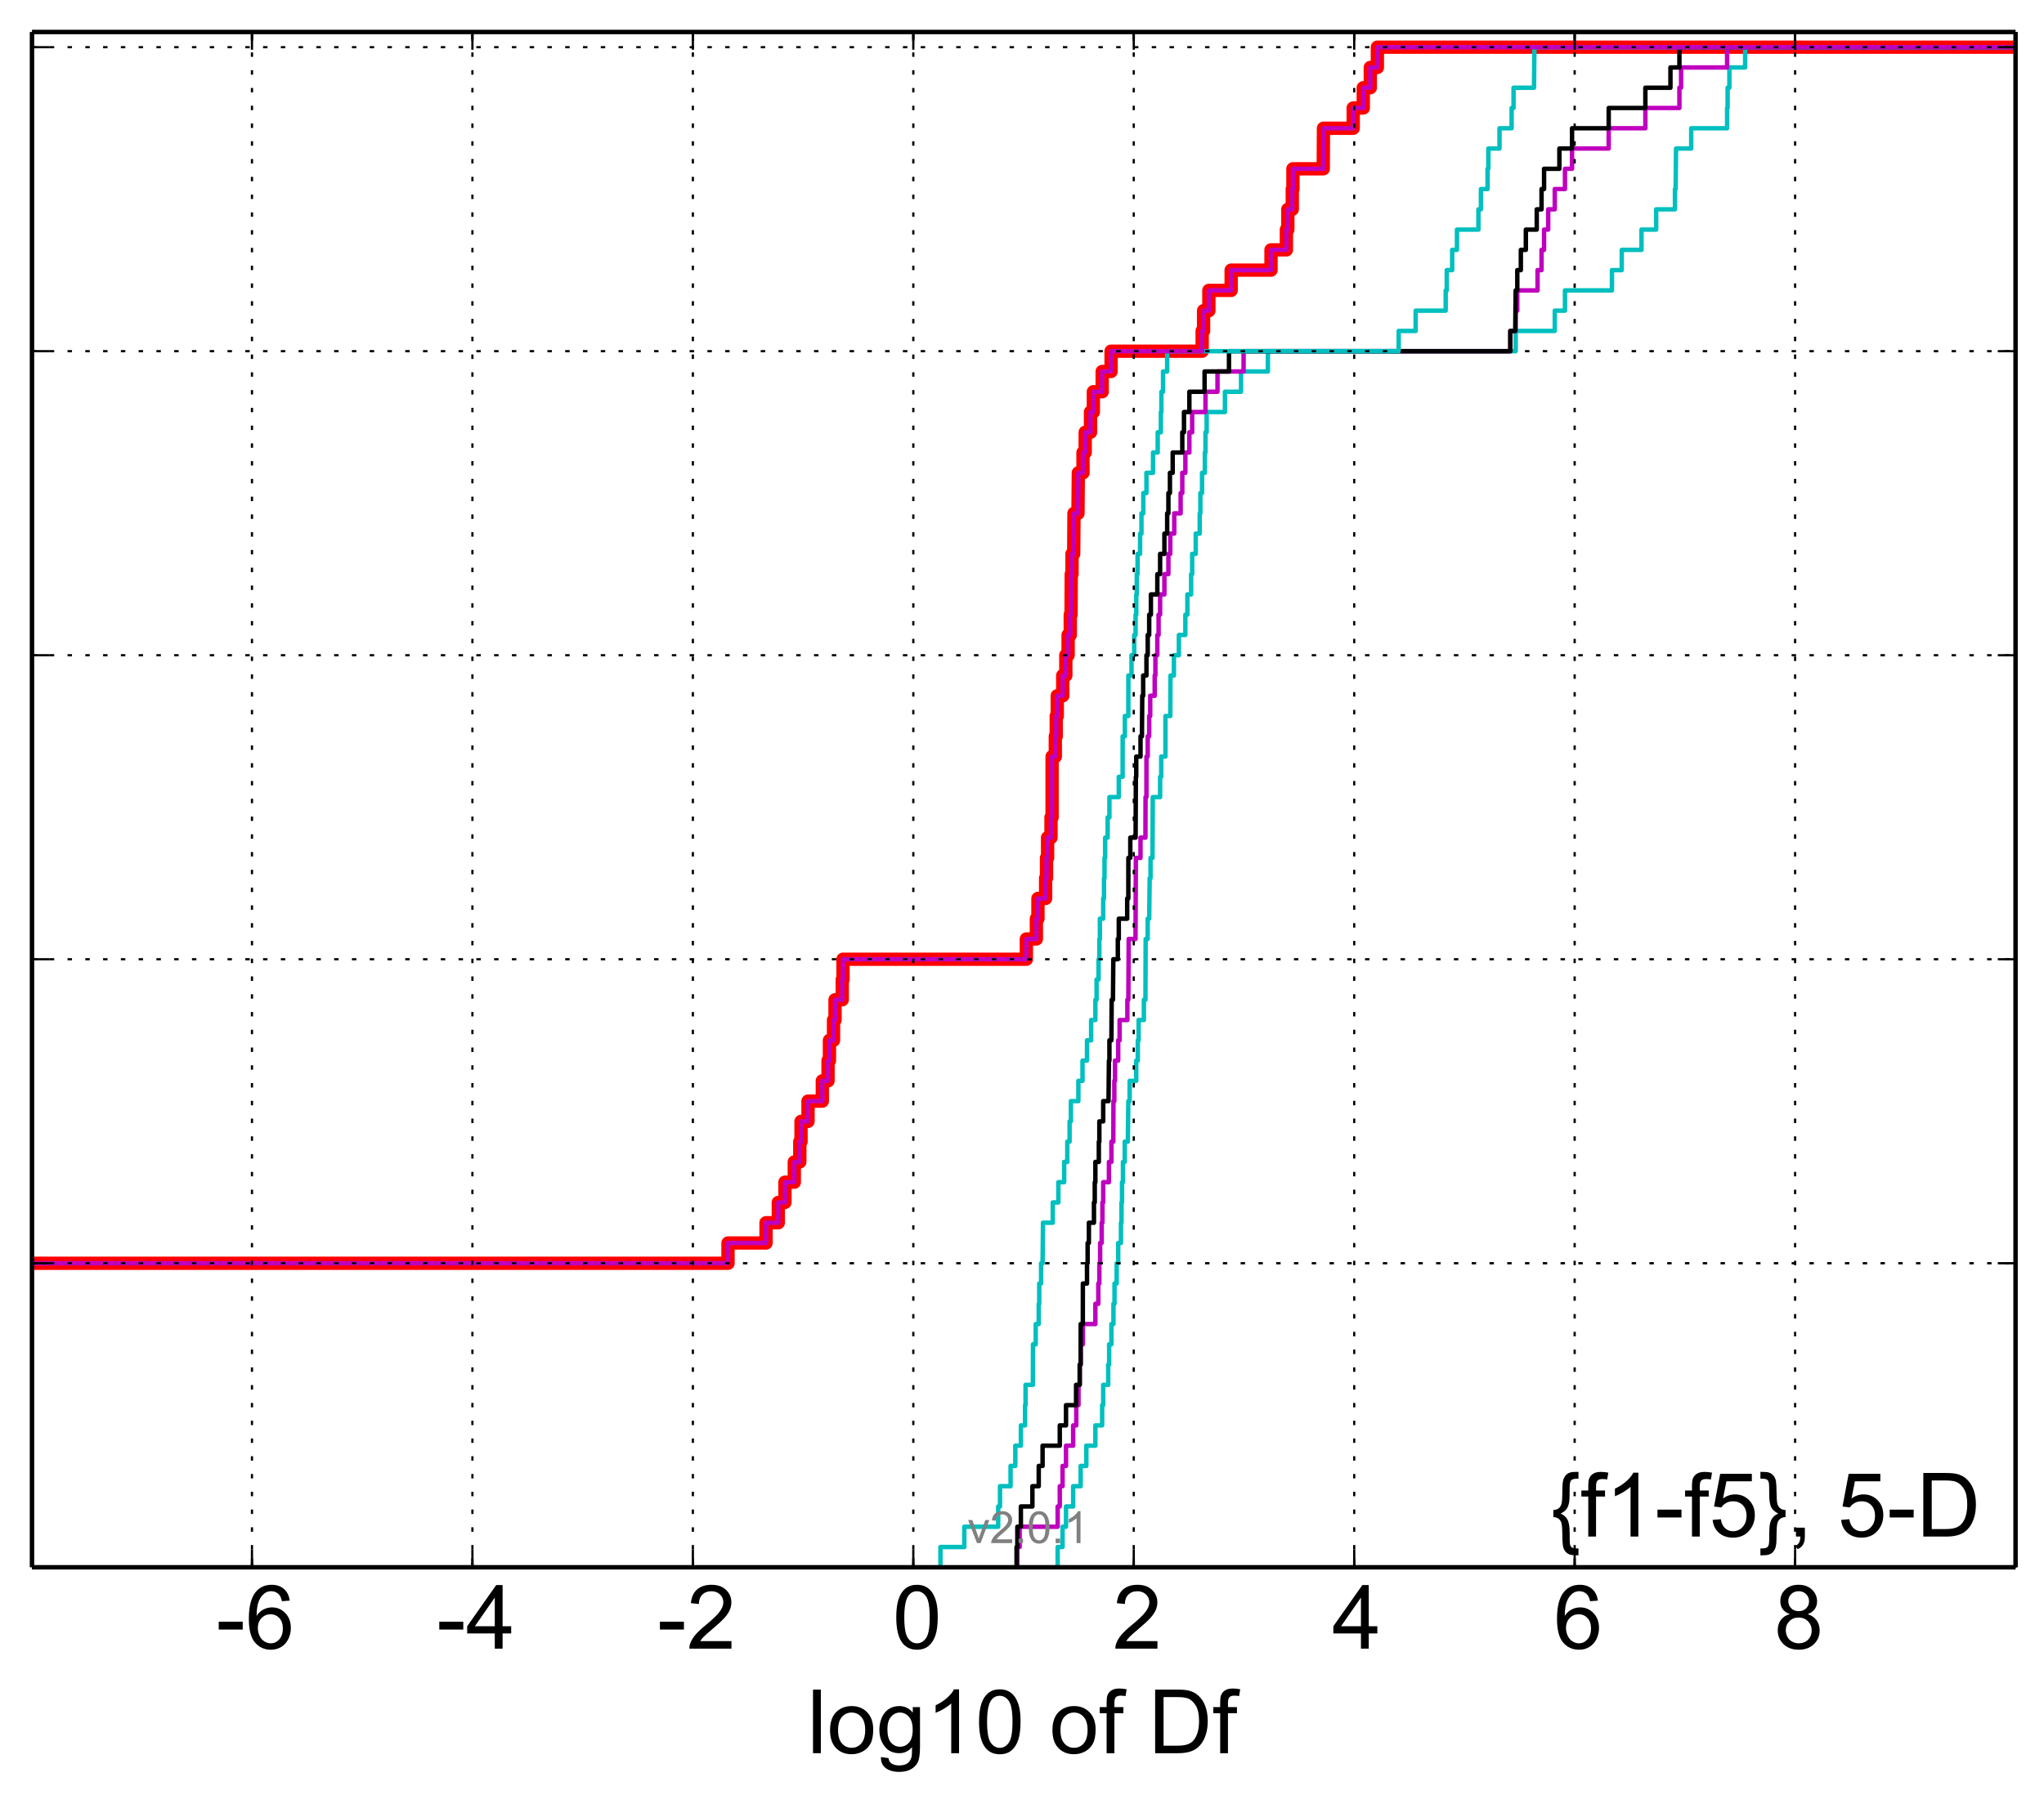 <?xml version="1.0" encoding="utf-8" standalone="no"?>
<!DOCTYPE svg PUBLIC "-//W3C//DTD SVG 1.1//EN"
  "http://www.w3.org/Graphics/SVG/1.1/DTD/svg11.dtd">
<!-- Created with matplotlib (http://matplotlib.org/) -->
<svg height="406pt" version="1.1" viewBox="0 0 460 406" width="460pt" xmlns="http://www.w3.org/2000/svg" xmlns:xlink="http://www.w3.org/1999/xlink">
 <defs>
  <style type="text/css">
*{stroke-linecap:butt;stroke-linejoin:round;}
  </style>
 </defs>
 <g id="figure_1">
  <g id="patch_1">
   <path d="
M0 406.059
L460.8 406.059
L460.8 0
L0 0
z
" style="fill:#ffffff;"/>
  </g>
  <g id="axes_1">
   <g id="patch_2">
    <path d="
M7.2 352.8
L453.6 352.8
L453.6 7.2
L7.2 7.2
z
" style="fill:#ffffff;"/>
   </g>
   <g id="line2d_1">
    <path clip-path="url(#p5bee155178)" d="
M-1 284.364
L163.838 284.364
L163.838 279.802
L172.396 279.802
L172.396 275.24
L175.157 275.24
L175.157 270.677
L176.65 270.677
L176.65 266.115
L178.757 266.115
L178.757 261.552
L179.996 261.552
L179.996 256.99
L180.272 256.99
L180.272 252.428
L181.845 252.428
L181.845 247.865
L185.065 247.865
L185.065 243.303
L186.349 243.303
L186.349 238.741
L186.667 238.741
L186.667 234.178
L187.585 234.178
L187.585 229.616
L187.923 229.616
L187.923 225.053
L189.546 225.053
L189.546 220.491
L189.717 220.491
L189.717 215.929
L230.981 215.929
L230.981 211.366
L233.235 211.366
L233.235 206.804
L233.59 206.804
L233.59 202.242
L235.312 202.242
L235.312 197.679
L235.516 197.679
L235.516 193.117
L235.759 193.117
L235.759 188.554
L236.526 188.554
L236.526 183.992
L236.77 183.992
L236.773 170.305
L237.498 170.305
L237.498 165.743
L237.707 165.743
L237.707 161.18
L237.937 161.18
L237.937 156.618
L239.17 156.618
L239.17 152.055
L239.86 152.055
L239.86 147.493
L240.378 147.493
L240.378 142.931
L240.862 142.931
L240.862 138.368
L241.038 138.368
L241.081 129.244
L241.255 129.244
L241.255 124.681
L241.632 124.681
L241.698 115.556
L242.596 115.556
L242.681 106.432
L243.728 106.432
L243.728 101.869
L244.225 101.869
L244.225 97.307
L245.416 97.307
L245.416 92.745
L246.057 92.745
L246.057 88.182
L248.046 88.182
L248.046 83.62
L250.045 83.62
L250.045 79.057
L270.546 79.057
L270.546 74.495
L270.866 74.495
L270.866 69.933
L272.057 69.933
L272.057 65.37
L277.069 65.37
L277.069 60.808
L286.038 60.808
L286.038 56.245
L289.502 56.245
L289.502 51.683
L289.825 51.683
L289.825 47.121
L290.826 47.121
L290.826 42.558
L290.972 42.558
L290.972 37.996
L297.796 37.996
L297.845 28.871
L304.536 28.871
L304.536 24.309
L306.805 24.309
L306.805 19.747
L308.384 19.747
L308.384 15.184
L309.975 15.184
L309.975 10.622
L309.975 10.622
L453.6 10.622
L453.6 10.622" style="fill:none;stroke:#ff0000;stroke-linecap:square;stroke-width:3.0;"/>
   </g>
   <g id="line2d_2">
    <path clip-path="url(#p5bee155178)" d="
M238.024 352.8
L238.024 348.238
L239.126 348.238
L239.126 343.675
L239.906 343.675
L239.906 339.113
L241.511 339.113
L241.511 334.55
L243.202 334.55
L243.202 329.988
L244.48 329.988
L244.48 325.426
L246.513 325.426
L246.513 320.863
L248.034 320.863
L248.034 316.301
L248.276 316.301
L248.276 311.739
L249.401 311.739
L249.401 307.176
L249.611 307.176
L249.611 302.614
L250.119 302.614
L250.119 298.051
L250.581 298.051
L250.581 293.489
L250.819 293.489
L250.819 288.927
L251.306 288.927
L251.306 284.364
L251.651 284.364
L251.651 279.802
L252.266 279.802
L252.266 275.24
L252.392 275.24
L252.392 270.677
L252.512 270.677
L252.512 266.115
L252.719 266.115
L252.719 261.552
L253.124 261.552
L253.124 256.99
L253.821 256.99
L253.929 247.865
L254.229 247.865
L254.229 243.303
L255.712 243.303
L255.712 238.741
L256.064 238.741
L256.064 234.178
L256.248 234.178
L256.248 229.616
L257.431 229.616
L257.431 225.053
L257.779 225.053
L257.829 211.366
L258.284 211.366
L258.284 206.804
L258.625 206.804
L258.732 197.679
L258.929 197.679
L258.929 193.117
L259.368 193.117
L259.429 179.43
L261.083 179.43
L261.083 174.867
L261.328 174.867
L261.328 170.305
L262.279 170.305
L262.281 161.18
L263.372 161.18
L263.418 152.055
L264.187 152.055
L264.187 147.493
L265.304 147.493
L265.304 142.931
L266.765 142.931
L266.765 138.368
L267.217 138.368
L267.217 133.806
L268.062 133.806
L268.062 129.244
L268.296 129.244
L268.296 124.681
L269.097 124.681
L269.097 120.119
L269.994 120.119
L269.994 115.556
L270.14 115.556
L270.14 110.994
L270.52 110.994
L270.52 106.432
L271.149 106.432
L271.149 101.869
L271.291 101.869
L271.291 97.307
L271.556 97.307
L271.556 92.745
L275.669 92.745
L275.669 88.182
L279.295 88.182
L279.295 83.62
L285.339 83.62
L285.339 79.057
L341.101 79.057
L341.101 74.495
L349.899 74.495
L349.899 69.933
L352.195 69.933
L352.195 65.37
L362.768 65.37
L362.768 60.808
L364.972 60.808
L364.972 56.245
L369.417 56.245
L369.417 51.683
L372.718 51.683
L372.718 47.121
L376.949 47.121
L376.949 42.558
L377.095 42.558
L377.19 33.434
L380.605 33.434
L380.605 28.871
L388.682 28.871
L388.682 24.309
L388.799 24.309
L388.799 19.747
L389.196 19.747
L389.196 15.184
L392.744 15.184
L392.744 10.622
L392.744 10.622
L453.6 10.622
L453.6 10.622" style="fill:none;stroke:#00bfbf;stroke-linecap:square;"/>
   </g>
   <g id="line2d_3">
    <path clip-path="url(#p5bee155178)" d="
M228.955 352.8
L228.955 348.238
L229.471 348.238
L229.471 343.675
L238.024 343.675
L238.024 339.113
L238.503 339.113
L238.503 334.55
L239.126 334.55
L239.126 329.988
L239.906 329.988
L239.906 325.426
L241.511 325.426
L241.511 320.863
L242.214 320.863
L242.214 316.301
L242.718 316.301
L242.718 311.739
L242.991 311.739
L242.991 307.176
L243.202 307.176
L243.202 302.614
L243.699 302.614
L243.699 298.051
L246.513 298.051
L246.513 293.489
L247.173 293.489
L247.173 288.927
L247.409 288.927
L247.409 284.364
L247.583 284.364
L247.583 279.802
L247.933 279.802
L247.933 275.24
L248.1 275.24
L248.1 270.677
L248.276 270.677
L248.276 266.115
L249.564 266.115
L249.564 261.552
L250.119 261.552
L250.119 256.99
L250.551 256.99
L250.581 247.865
L250.778 247.865
L250.778 243.303
L250.938 243.303
L250.938 238.741
L251.651 238.741
L251.651 234.178
L251.969 234.178
L251.969 229.616
L253.714 229.616
L253.714 225.053
L253.929 225.053
L254.012 211.366
L255.543 211.366
L255.627 193.117
L256.672 193.117
L256.672 188.554
L257.779 188.554
L257.802 179.43
L258.003 179.43
L258.006 170.305
L258.292 170.305
L258.292 165.743
L258.625 165.743
L258.625 161.18
L258.856 161.18
L258.856 156.618
L259.865 156.618
L259.865 152.055
L260.02 152.055
L260.02 147.493
L260.456 147.493
L260.456 142.931
L260.742 142.931
L260.742 138.368
L261.083 138.368
L261.083 133.806
L262.047 133.806
L262.047 129.244
L262.948 129.244
L262.948 124.681
L263.372 124.681
L263.372 120.119
L264.265 120.119
L264.265 115.556
L265.7 115.556
L265.7 110.994
L266.074 110.994
L266.074 106.432
L266.765 106.432
L266.765 101.869
L267.667 101.869
L267.667 97.307
L268.296 97.307
L268.296 92.745
L271.291 92.745
L271.291 88.182
L273.997 88.182
L273.997 83.62
L279.866 83.62
L279.866 79.057
L339.898 79.057
L339.898 74.495
L341.101 74.495
L341.101 69.933
L341.465 69.933
L341.465 65.37
L346.024 65.37
L346.024 60.808
L346.923 60.808
L346.923 56.245
L347.492 56.245
L347.492 51.683
L348.423 51.683
L348.423 47.121
L349.899 47.121
L349.899 42.558
L352.195 42.558
L352.195 37.996
L353.787 37.996
L353.787 33.434
L362.035 33.434
L362.035 28.871
L370.288 28.871
L370.288 24.309
L377.951 24.309
L377.951 19.747
L378.322 19.747
L378.322 15.184
L388.682 15.184
L388.682 10.622
L388.682 10.622
L453.6 10.622
L453.6 10.622" style="fill:none;stroke:#bf00bf;stroke-linecap:square;"/>
   </g>
   <g id="line2d_4">
    <path clip-path="url(#p5bee155178)" d="
M228.777 352.8
L228.777 348.238
L228.955 348.238
L228.955 343.675
L229.747 343.675
L229.747 339.113
L232.342 339.113
L232.342 334.55
L233.765 334.55
L233.765 329.988
L234.631 329.988
L234.631 325.426
L238.503 325.426
L238.503 320.863
L239.906 320.863
L239.906 316.301
L242.169 316.301
L242.169 311.739
L242.991 311.739
L242.991 307.176
L243.202 307.176
L243.206 298.051
L243.687 298.051
L243.699 288.927
L244.631 288.927
L244.631 284.364
L244.769 284.364
L244.769 279.802
L245.051 279.802
L245.051 275.24
L246.194 275.24
L246.194 270.677
L246.376 270.677
L246.376 266.115
L246.513 266.115
L246.513 261.552
L247.29 261.552
L247.29 256.99
L247.409 256.99
L247.409 252.428
L248.276 252.428
L248.276 247.865
L249.47 247.865
L249.564 238.741
L249.674 238.741
L249.674 234.178
L250.119 234.178
L250.18 225.053
L250.471 225.053
L250.551 215.929
L251.565 215.929
L251.565 211.366
L251.783 211.366
L251.783 206.804
L253.673 206.804
L253.673 202.242
L253.929 202.242
L253.938 193.117
L254.372 193.117
L254.372 188.554
L255.567 188.554
L255.627 174.867
L255.711 174.867
L255.711 170.305
L256.672 170.305
L256.672 165.743
L256.993 165.743
L257.066 156.618
L257.267 156.618
L257.267 152.055
L258.006 152.055
L258.006 147.493
L258.292 147.493
L258.292 142.931
L258.625 142.931
L258.625 138.368
L259.009 138.368
L259.009 133.806
L260.456 133.806
L260.456 129.244
L261.083 129.244
L261.083 124.681
L262.047 124.681
L262.047 120.119
L262.671 120.119
L262.671 115.556
L262.948 115.556
L262.948 110.994
L263.292 110.994
L263.292 106.432
L263.914 106.432
L263.914 101.869
L266.074 101.869
L266.074 97.307
L266.455 97.307
L266.455 92.745
L267.667 92.745
L267.667 88.182
L271.088 88.182
L271.088 83.62
L276.58 83.62
L276.58 79.057
L339.898 79.057
L339.898 74.495
L341.004 74.495
L341.101 65.37
L341.465 65.37
L341.465 60.808
L342.264 60.808
L342.264 56.245
L343.39 56.245
L343.39 51.683
L345.843 51.683
L345.843 47.121
L346.923 47.121
L346.923 42.558
L347.492 42.558
L347.492 37.996
L350.937 37.996
L350.937 33.434
L353.787 33.434
L353.787 28.871
L362.035 28.871
L362.035 24.309
L370.288 24.309
L370.288 19.747
L375.932 19.747
L375.932 15.184
L377.951 15.184
L377.951 10.622
L377.951 10.622
L453.6 10.622
L453.6 10.622" style="fill:none;stroke:#000000;stroke-linecap:square;"/>
   </g>
   <g id="line2d_5">
    <path clip-path="url(#p5bee155178)" d="
M211.645 352.8
L211.645 348.238
L217.018 348.238
L217.018 343.675
L224.643 343.675
L224.643 339.113
L225.051 339.113
L225.051 334.55
L227.427 334.55
L227.427 329.988
L228.492 329.988
L228.492 325.426
L229.747 325.426
L229.747 320.863
L230.687 320.863
L230.687 316.301
L230.8 316.301
L230.8 311.739
L232.443 311.739
L232.475 302.614
L233.087 302.614
L233.087 298.051
L233.765 298.051
L233.765 293.489
L233.879 293.489
L233.879 288.927
L234.297 288.927
L234.297 284.364
L234.631 284.364
L234.724 275.24
L236.927 275.24
L236.927 270.677
L238.184 270.677
L238.184 266.115
L239.491 266.115
L239.491 261.552
L240.192 261.552
L240.192 256.99
L240.71 256.99
L240.71 252.428
L241.004 252.428
L241.004 247.865
L242.686 247.865
L242.686 243.303
L243.616 243.303
L243.616 238.741
L244.631 238.741
L244.631 234.178
L245.555 234.178
L245.555 229.616
L246.513 229.616
L246.513 225.053
L246.786 225.053
L246.786 220.491
L247.226 220.491
L247.226 215.929
L247.409 215.929
L247.409 211.366
L247.529 211.366
L247.529 206.804
L248.276 206.804
L248.276 202.242
L248.455 202.242
L248.455 197.679
L248.569 197.679
L248.569 193.117
L248.714 193.117
L248.714 188.554
L249.277 188.554
L249.277 183.992
L249.674 183.992
L249.674 179.43
L251.783 179.43
L251.783 174.867
L252.644 174.867
L252.656 165.743
L253.149 165.743
L253.149 161.18
L253.929 161.18
L253.938 152.055
L254.643 152.055
L254.643 147.493
L255.251 147.493
L255.251 142.931
L255.558 142.931
L255.558 138.368
L255.718 138.368
L255.718 133.806
L255.831 133.806
L255.831 129.244
L256.006 129.244
L256.006 124.681
L256.576 124.681
L256.576 120.119
L256.884 120.119
L256.884 115.556
L257.302 115.556
L257.302 110.994
L258.006 110.994
L258.006 106.432
L259.49 106.432
L259.49 101.869
L260.54 101.869
L260.54 97.307
L261.249 97.307
L261.249 92.745
L261.369 92.745
L261.369 88.182
L261.74 88.182
L261.74 83.62
L262.671 83.62
L262.671 79.057
L314.772 79.057
L314.772 74.495
L318.589 74.495
L318.589 69.933
L325.35 69.933
L325.35 65.37
L325.593 65.37
L325.593 60.808
L326.812 60.808
L326.812 56.245
L327.889 56.245
L327.889 51.683
L332.717 51.683
L332.717 47.121
L333.28 47.121
L333.28 42.558
L334.776 42.558
L334.776 37.996
L334.95 37.996
L334.95 33.434
L337.462 33.434
L337.462 28.871
L340.191 28.871
L340.191 24.309
L340.62 24.309
L340.62 19.747
L345.228 19.747
L345.313 10.622
L345.313 10.622
L453.6 10.622
L453.6 10.622" style="fill:none;stroke:#00bfbf;stroke-linecap:square;"/>
   </g>
   <g id="line2d_6">
    <path clip-path="url(#p5bee155178)" d="
M-1 284.364
L163.838 284.364
L163.838 279.802
L172.396 279.802
L172.396 275.24
L175.157 275.24
L175.157 270.677
L176.65 270.677
L176.65 266.115
L178.757 266.115
L178.757 261.552
L179.996 261.552
L179.996 256.99
L180.272 256.99
L180.272 252.428
L181.845 252.428
L181.845 247.865
L185.065 247.865
L185.065 243.303
L186.349 243.303
L186.349 238.741
L186.667 238.741
L186.667 234.178
L187.585 234.178
L187.585 229.616
L187.923 229.616
L187.923 225.053
L189.546 225.053
L189.546 220.491
L189.717 220.491
L189.717 215.929
L230.981 215.929
L230.981 211.366
L233.235 211.366
L233.235 206.804
L233.59 206.804
L233.59 202.242
L235.312 202.242
L235.312 197.679
L235.516 197.679
L235.516 193.117
L235.759 193.117
L235.759 188.554
L236.526 188.554
L236.526 183.992
L236.77 183.992
L236.773 170.305
L237.498 170.305
L237.498 165.743
L237.707 165.743
L237.707 161.18
L237.937 161.18
L237.937 156.618
L239.17 156.618
L239.17 152.055
L239.86 152.055
L239.86 147.493
L240.378 147.493
L240.378 142.931
L240.862 142.931
L240.862 138.368
L241.038 138.368
L241.081 129.244
L241.255 129.244
L241.255 124.681
L241.632 124.681
L241.698 115.556
L242.596 115.556
L242.681 106.432
L243.728 106.432
L243.728 101.869
L244.225 101.869
L244.225 97.307
L245.416 97.307
L245.416 92.745
L246.057 92.745
L246.057 88.182
L248.046 88.182
L248.046 83.62
L250.045 83.62
L250.045 79.057
L270.546 79.057
L270.546 74.495
L270.866 74.495
L270.866 69.933
L272.057 69.933
L272.057 65.37
L277.069 65.37
L277.069 60.808
L286.038 60.808
L286.038 56.245
L289.502 56.245
L289.502 51.683
L289.825 51.683
L289.825 47.121
L290.826 47.121
L290.826 42.558
L290.972 42.558
L290.972 37.996
L297.796 37.996
L297.845 28.871
L304.536 28.871
L304.536 24.309
L306.805 24.309
L306.805 19.747
L308.384 19.747
L308.384 15.184
L309.975 15.184
L309.975 10.622
L309.975 10.622
L453.6 10.622
L453.6 10.622" style="fill:none;stroke:#bf00bf;stroke-linecap:square;"/>
   </g>
   <g id="matplotlib.axis_1">
    <g id="xtick_1"/>
    <g id="xtick_2">
     <g id="line2d_7">
      <path clip-path="url(#p5bee155178)" d="
M56.705 352.8
L56.705 7.2" style="fill:none;stroke:#000000;stroke-dasharray:1,3;stroke-dashoffset:0.0;stroke-width:0.5;"/>
     </g>
     <g id="line2d_8">
      <defs>
       <path d="
M0 0
L0 -4" id="m93b0483c22" style="stroke:#000000;stroke-width:0.5;"/>
      </defs>
      <g>
       <use style="stroke:#000000;stroke-width:0.5;" x="56.705" xlink:href="#m93b0483c22" y="352.8"/>
      </g>
     </g>
     <g id="line2d_9">
      <defs>
       <path d="
M0 0
L0 4" id="m741efc42ff" style="stroke:#000000;stroke-width:0.5;"/>
      </defs>
      <g>
       <use style="stroke:#000000;stroke-width:0.5;" x="56.705" xlink:href="#m741efc42ff" y="7.2"/>
      </g>
     </g>
     <g id="text_1">
      <!-- -6 -->
      <defs>
       <path d="
M3.172 21.484
L3.172 30.328
L30.172 30.328
L30.172 21.484
z
" id="ArialMT-2d"/>
       <path d="
M49.75 54.047
L41.016 53.375
Q39.844 58.547 37.703 60.891
Q34.125 64.656 28.906 64.656
Q24.703 64.656 21.531 62.312
Q17.391 59.281 14.984 53.469
Q12.594 47.656 12.5 36.922
Q15.672 41.75 20.266 44.094
Q24.859 46.438 29.891 46.438
Q38.672 46.438 44.844 39.969
Q51.031 33.5 51.031 23.25
Q51.031 16.5 48.125 10.719
Q45.219 4.938 40.141 1.859
Q35.062 -1.219 28.609 -1.219
Q17.625 -1.219 10.688 6.859
Q3.766 14.938 3.766 33.5
Q3.766 54.25 11.422 63.672
Q18.109 71.875 29.438 71.875
Q37.891 71.875 43.281 67.141
Q48.688 62.406 49.75 54.047
M13.875 23.188
Q13.875 18.656 15.797 14.5
Q17.719 10.359 21.188 8.172
Q24.656 6 28.469 6
Q34.031 6 38.031 10.484
Q42.047 14.984 42.047 22.703
Q42.047 30.125 38.078 34.391
Q34.125 38.672 28.125 38.672
Q22.172 38.672 18.016 34.391
Q13.875 30.125 13.875 23.188" id="ArialMT-36"/>
      </defs>
      <g transform="translate(48.589 371.116)scale(0.2 -0.2)">
       <use xlink:href="#ArialMT-2d"/>
       <use x="33.301" xlink:href="#ArialMT-36"/>
      </g>
     </g>
    </g>
    <g id="xtick_3">
     <g id="line2d_10">
      <path clip-path="url(#p5bee155178)" d="
M106.317 352.8
L106.317 7.2" style="fill:none;stroke:#000000;stroke-dasharray:1,3;stroke-dashoffset:0.0;stroke-width:0.5;"/>
     </g>
     <g id="line2d_11">
      <g>
       <use style="stroke:#000000;stroke-width:0.5;" x="106.317" xlink:href="#m93b0483c22" y="352.8"/>
      </g>
     </g>
     <g id="line2d_12">
      <g>
       <use style="stroke:#000000;stroke-width:0.5;" x="106.317" xlink:href="#m741efc42ff" y="7.2"/>
      </g>
     </g>
     <g id="text_2">
      <!-- -4 -->
      <defs>
       <path d="
M32.328 0
L32.328 17.141
L1.266 17.141
L1.266 25.203
L33.938 71.578
L41.109 71.578
L41.109 25.203
L50.781 25.203
L50.781 17.141
L41.109 17.141
L41.109 0
z

M32.328 25.203
L32.328 57.469
L9.906 25.203
z
" id="ArialMT-34"/>
      </defs>
      <g transform="translate(98.226 371.116)scale(0.2 -0.2)">
       <use xlink:href="#ArialMT-2d"/>
       <use x="33.301" xlink:href="#ArialMT-34"/>
      </g>
     </g>
    </g>
    <g id="xtick_4">
     <g id="line2d_13">
      <path clip-path="url(#p5bee155178)" d="
M155.929 352.8
L155.929 7.2" style="fill:none;stroke:#000000;stroke-dasharray:1,3;stroke-dashoffset:0.0;stroke-width:0.5;"/>
     </g>
     <g id="line2d_14">
      <g>
       <use style="stroke:#000000;stroke-width:0.5;" x="155.929" xlink:href="#m93b0483c22" y="352.8"/>
      </g>
     </g>
     <g id="line2d_15">
      <g>
       <use style="stroke:#000000;stroke-width:0.5;" x="155.929" xlink:href="#m741efc42ff" y="7.2"/>
      </g>
     </g>
     <g id="text_3">
      <!-- -2 -->
      <defs>
       <path d="
M50.344 8.453
L50.344 0
L3.031 0
Q2.938 3.172 4.047 6.109
Q5.859 10.938 9.828 15.625
Q13.812 20.312 21.344 26.469
Q33.016 36.031 37.109 41.625
Q41.219 47.219 41.219 52.203
Q41.219 57.422 37.469 61
Q33.734 64.594 27.734 64.594
Q21.391 64.594 17.578 60.781
Q13.766 56.984 13.719 50.25
L4.688 51.172
Q5.609 61.281 11.656 66.578
Q17.719 71.875 27.938 71.875
Q38.234 71.875 44.234 66.156
Q50.25 60.453 50.25 52
Q50.25 47.703 48.484 43.547
Q46.734 39.406 42.656 34.812
Q38.578 30.219 29.109 22.219
Q21.188 15.578 18.938 13.203
Q16.703 10.844 15.234 8.453
z
" id="ArialMT-32"/>
      </defs>
      <g transform="translate(147.882 371.116)scale(0.2 -0.2)">
       <use xlink:href="#ArialMT-2d"/>
       <use x="33.301" xlink:href="#ArialMT-32"/>
      </g>
     </g>
    </g>
    <g id="xtick_5">
     <g id="line2d_16">
      <path clip-path="url(#p5bee155178)" d="
M205.54 352.8
L205.54 7.2" style="fill:none;stroke:#000000;stroke-dasharray:1,3;stroke-dashoffset:0.0;stroke-width:0.5;"/>
     </g>
     <g id="line2d_17">
      <g>
       <use style="stroke:#000000;stroke-width:0.5;" x="205.54" xlink:href="#m93b0483c22" y="352.8"/>
      </g>
     </g>
     <g id="line2d_18">
      <g>
       <use style="stroke:#000000;stroke-width:0.5;" x="205.54" xlink:href="#m741efc42ff" y="7.2"/>
      </g>
     </g>
     <g id="text_4">
      <!-- 0 -->
      <defs>
       <path d="
M4.156 35.297
Q4.156 48 6.766 55.734
Q9.375 63.484 14.516 67.672
Q19.672 71.875 27.484 71.875
Q33.25 71.875 37.594 69.547
Q41.938 67.234 44.766 62.859
Q47.609 58.5 49.219 52.219
Q50.828 45.953 50.828 35.297
Q50.828 22.703 48.234 14.969
Q45.656 7.234 40.5 3
Q35.359 -1.219 27.484 -1.219
Q17.141 -1.219 11.234 6.203
Q4.156 15.141 4.156 35.297
M13.188 35.297
Q13.188 17.672 17.312 11.828
Q21.438 6 27.484 6
Q33.547 6 37.672 11.859
Q41.797 17.719 41.797 35.297
Q41.797 52.984 37.672 58.781
Q33.547 64.594 27.391 64.594
Q21.344 64.594 17.719 59.469
Q13.188 52.938 13.188 35.297" id="ArialMT-30"/>
      </defs>
      <g transform="translate(200.873 371.116)scale(0.2 -0.2)">
       <use xlink:href="#ArialMT-30"/>
      </g>
     </g>
    </g>
    <g id="xtick_6">
     <g id="line2d_19">
      <path clip-path="url(#p5bee155178)" d="
M255.152 352.8
L255.152 7.2" style="fill:none;stroke:#000000;stroke-dasharray:1,3;stroke-dashoffset:0.0;stroke-width:0.5;"/>
     </g>
     <g id="line2d_20">
      <g>
       <use style="stroke:#000000;stroke-width:0.5;" x="255.152" xlink:href="#m93b0483c22" y="352.8"/>
      </g>
     </g>
     <g id="line2d_21">
      <g>
       <use style="stroke:#000000;stroke-width:0.5;" x="255.152" xlink:href="#m741efc42ff" y="7.2"/>
      </g>
     </g>
     <g id="text_5">
      <!-- 2 -->
      <g transform="translate(250.412 371.116)scale(0.2 -0.2)">
       <use xlink:href="#ArialMT-32"/>
      </g>
     </g>
    </g>
    <g id="xtick_7">
     <g id="line2d_22">
      <path clip-path="url(#p5bee155178)" d="
M304.764 352.8
L304.764 7.2" style="fill:none;stroke:#000000;stroke-dasharray:1,3;stroke-dashoffset:0.0;stroke-width:0.5;"/>
     </g>
     <g id="line2d_23">
      <g>
       <use style="stroke:#000000;stroke-width:0.5;" x="304.764" xlink:href="#m93b0483c22" y="352.8"/>
      </g>
     </g>
     <g id="line2d_24">
      <g>
       <use style="stroke:#000000;stroke-width:0.5;" x="304.764" xlink:href="#m741efc42ff" y="7.2"/>
      </g>
     </g>
     <g id="text_6">
      <!-- 4 -->
      <g transform="translate(299.813 371.116)scale(0.2 -0.2)">
       <use xlink:href="#ArialMT-34"/>
      </g>
     </g>
    </g>
    <g id="xtick_8">
     <g id="line2d_25">
      <path clip-path="url(#p5bee155178)" d="
M354.376 352.8
L354.376 7.2" style="fill:none;stroke:#000000;stroke-dasharray:1,3;stroke-dashoffset:0.0;stroke-width:0.5;"/>
     </g>
     <g id="line2d_26">
      <g>
       <use style="stroke:#000000;stroke-width:0.5;" x="354.376" xlink:href="#m93b0483c22" y="352.8"/>
      </g>
     </g>
     <g id="line2d_27">
      <g>
       <use style="stroke:#000000;stroke-width:0.5;" x="354.376" xlink:href="#m741efc42ff" y="7.2"/>
      </g>
     </g>
     <g id="text_7">
      <!-- 6 -->
      <g transform="translate(349.65 371.116)scale(0.2 -0.2)">
       <use xlink:href="#ArialMT-36"/>
      </g>
     </g>
    </g>
    <g id="xtick_9">
     <g id="line2d_28">
      <path clip-path="url(#p5bee155178)" d="
M403.988 352.8
L403.988 7.2" style="fill:none;stroke:#000000;stroke-dasharray:1,3;stroke-dashoffset:0.0;stroke-width:0.5;"/>
     </g>
     <g id="line2d_29">
      <g>
       <use style="stroke:#000000;stroke-width:0.5;" x="403.988" xlink:href="#m93b0483c22" y="352.8"/>
      </g>
     </g>
     <g id="line2d_30">
      <g>
       <use style="stroke:#000000;stroke-width:0.5;" x="403.988" xlink:href="#m741efc42ff" y="7.2"/>
      </g>
     </g>
     <g id="text_8">
      <!-- 8 -->
      <defs>
       <path d="
M17.672 38.812
Q12.203 40.828 9.562 44.531
Q6.938 48.25 6.938 53.422
Q6.938 61.234 12.547 66.547
Q18.172 71.875 27.484 71.875
Q36.859 71.875 42.578 66.422
Q48.297 60.984 48.297 53.172
Q48.297 48.188 45.672 44.5
Q43.062 40.828 37.75 38.812
Q44.344 36.672 47.781 31.875
Q51.219 27.094 51.219 20.453
Q51.219 11.281 44.719 5.031
Q38.234 -1.219 27.641 -1.219
Q17.047 -1.219 10.547 5.047
Q4.047 11.328 4.047 20.703
Q4.047 27.688 7.594 32.391
Q11.141 37.109 17.672 38.812
M15.922 53.719
Q15.922 48.641 19.188 45.406
Q22.469 42.188 27.688 42.188
Q32.766 42.188 36.016 45.375
Q39.266 48.578 39.266 53.219
Q39.266 58.062 35.906 61.359
Q32.562 64.656 27.594 64.656
Q22.562 64.656 19.234 61.422
Q15.922 58.203 15.922 53.719
M13.094 20.656
Q13.094 16.891 14.875 13.375
Q16.656 9.859 20.172 7.922
Q23.688 6 27.734 6
Q34.031 6 38.125 10.047
Q42.234 14.109 42.234 20.359
Q42.234 26.703 38.016 30.859
Q33.797 35.016 27.438 35.016
Q21.234 35.016 17.156 30.906
Q13.094 26.812 13.094 20.656" id="ArialMT-38"/>
      </defs>
      <g transform="translate(399.271 371.116)scale(0.2 -0.2)">
       <use xlink:href="#ArialMT-38"/>
      </g>
     </g>
    </g>
    <g id="xtick_10">
     <g id="line2d_31">
      <path clip-path="url(#p5bee155178)" d="
M453.6 352.8
L453.6 7.2" style="fill:none;stroke:#000000;stroke-dasharray:1,3;stroke-dashoffset:0.0;stroke-width:0.5;"/>
     </g>
     <g id="line2d_32">
      <g>
       <use style="stroke:#000000;stroke-width:0.5;" x="453.6" xlink:href="#m93b0483c22" y="352.8"/>
      </g>
     </g>
     <g id="line2d_33">
      <g>
       <use style="stroke:#000000;stroke-width:0.5;" x="453.6" xlink:href="#m741efc42ff" y="7.2"/>
      </g>
     </g>
    </g>
    <g id="xtick_11"/>
    <g id="xtick_12">
     <g id="line2d_34">
      <defs>
       <path d="
M0 0
L0 -2" id="m177f7580d0" style="stroke:#000000;stroke-width:0.5;"/>
      </defs>
      <g>
       <use style="stroke:#000000;stroke-width:0.5;" x="56.705" xlink:href="#m177f7580d0" y="352.8"/>
      </g>
     </g>
     <g id="line2d_35">
      <defs>
       <path d="
M0 0
L0 2" id="m5284c7e2a0" style="stroke:#000000;stroke-width:0.5;"/>
      </defs>
      <g>
       <use style="stroke:#000000;stroke-width:0.5;" x="56.705" xlink:href="#m5284c7e2a0" y="7.2"/>
      </g>
     </g>
    </g>
    <g id="xtick_13">
     <g id="line2d_36">
      <g>
       <use style="stroke:#000000;stroke-width:0.5;" x="106.317" xlink:href="#m177f7580d0" y="352.8"/>
      </g>
     </g>
     <g id="line2d_37">
      <g>
       <use style="stroke:#000000;stroke-width:0.5;" x="106.317" xlink:href="#m5284c7e2a0" y="7.2"/>
      </g>
     </g>
    </g>
    <g id="xtick_14">
     <g id="line2d_38">
      <g>
       <use style="stroke:#000000;stroke-width:0.5;" x="155.929" xlink:href="#m177f7580d0" y="352.8"/>
      </g>
     </g>
     <g id="line2d_39">
      <g>
       <use style="stroke:#000000;stroke-width:0.5;" x="155.929" xlink:href="#m5284c7e2a0" y="7.2"/>
      </g>
     </g>
    </g>
    <g id="xtick_15">
     <g id="line2d_40">
      <g>
       <use style="stroke:#000000;stroke-width:0.5;" x="205.54" xlink:href="#m177f7580d0" y="352.8"/>
      </g>
     </g>
     <g id="line2d_41">
      <g>
       <use style="stroke:#000000;stroke-width:0.5;" x="205.54" xlink:href="#m5284c7e2a0" y="7.2"/>
      </g>
     </g>
    </g>
    <g id="xtick_16">
     <g id="line2d_42">
      <g>
       <use style="stroke:#000000;stroke-width:0.5;" x="255.152" xlink:href="#m177f7580d0" y="352.8"/>
      </g>
     </g>
     <g id="line2d_43">
      <g>
       <use style="stroke:#000000;stroke-width:0.5;" x="255.152" xlink:href="#m5284c7e2a0" y="7.2"/>
      </g>
     </g>
    </g>
    <g id="xtick_17">
     <g id="line2d_44">
      <g>
       <use style="stroke:#000000;stroke-width:0.5;" x="304.764" xlink:href="#m177f7580d0" y="352.8"/>
      </g>
     </g>
     <g id="line2d_45">
      <g>
       <use style="stroke:#000000;stroke-width:0.5;" x="304.764" xlink:href="#m5284c7e2a0" y="7.2"/>
      </g>
     </g>
    </g>
    <g id="xtick_18">
     <g id="line2d_46">
      <g>
       <use style="stroke:#000000;stroke-width:0.5;" x="354.376" xlink:href="#m177f7580d0" y="352.8"/>
      </g>
     </g>
     <g id="line2d_47">
      <g>
       <use style="stroke:#000000;stroke-width:0.5;" x="354.376" xlink:href="#m5284c7e2a0" y="7.2"/>
      </g>
     </g>
    </g>
    <g id="xtick_19">
     <g id="line2d_48">
      <g>
       <use style="stroke:#000000;stroke-width:0.5;" x="403.988" xlink:href="#m177f7580d0" y="352.8"/>
      </g>
     </g>
     <g id="line2d_49">
      <g>
       <use style="stroke:#000000;stroke-width:0.5;" x="403.988" xlink:href="#m5284c7e2a0" y="7.2"/>
      </g>
     </g>
    </g>
    <g id="xtick_20">
     <g id="line2d_50">
      <g>
       <use style="stroke:#000000;stroke-width:0.5;" x="453.6" xlink:href="#m177f7580d0" y="352.8"/>
      </g>
     </g>
     <g id="line2d_51">
      <g>
       <use style="stroke:#000000;stroke-width:0.5;" x="453.6" xlink:href="#m5284c7e2a0" y="7.2"/>
      </g>
     </g>
    </g>
    <g id="text_9">
     <!-- log10 of Df -->
     <defs>
      <path d="
M4.984 -4.297
L13.531 -5.562
Q14.062 -9.516 16.5 -11.328
Q19.781 -13.766 25.438 -13.766
Q31.547 -13.766 34.859 -11.328
Q38.188 -8.891 39.359 -4.5
Q40.047 -1.812 39.984 6.781
Q34.234 0 25.641 0
Q14.938 0 9.078 7.719
Q3.219 15.438 3.219 26.219
Q3.219 33.641 5.906 39.906
Q8.594 46.188 13.688 49.609
Q18.797 53.031 25.688 53.031
Q34.859 53.031 40.828 45.609
L40.828 51.859
L48.922 51.859
L48.922 7.031
Q48.922 -5.078 46.453 -10.125
Q44 -15.188 38.641 -18.109
Q33.297 -21.047 25.484 -21.047
Q16.219 -21.047 10.5 -16.875
Q4.781 -12.703 4.984 -4.297
M12.25 26.859
Q12.25 16.656 16.297 11.969
Q20.359 7.281 26.469 7.281
Q32.516 7.281 36.609 11.938
Q40.719 16.609 40.719 26.562
Q40.719 36.078 36.5 40.906
Q32.281 45.75 26.312 45.75
Q20.453 45.75 16.344 40.984
Q12.25 36.234 12.25 26.859" id="ArialMT-67"/>
      <path d="
M8.688 0
L8.688 45.016
L0.922 45.016
L0.922 51.859
L8.688 51.859
L8.688 57.375
Q8.688 62.594 9.625 65.141
Q10.891 68.562 14.078 70.672
Q17.281 72.797 23.047 72.797
Q26.766 72.797 31.25 71.922
L29.938 64.266
Q27.203 64.75 24.75 64.75
Q20.75 64.75 19.094 63.031
Q17.438 61.328 17.438 56.641
L17.438 51.859
L27.547 51.859
L27.547 45.016
L17.438 45.016
L17.438 0
z
" id="ArialMT-66"/>
      <path d="
M7.719 0
L7.719 71.578
L32.375 71.578
Q40.719 71.578 45.125 70.562
Q51.266 69.141 55.609 65.438
Q61.281 60.641 64.078 53.188
Q66.891 45.75 66.891 36.188
Q66.891 28.031 64.984 21.734
Q63.094 15.438 60.109 11.297
Q57.125 7.172 53.578 4.797
Q50.047 2.438 45.047 1.219
Q40.047 0 33.547 0
z

M17.188 8.453
L32.469 8.453
Q39.547 8.453 43.578 9.766
Q47.609 11.078 50 13.484
Q53.375 16.844 55.25 22.531
Q57.125 28.219 57.125 36.328
Q57.125 47.562 53.438 53.594
Q49.75 59.625 44.484 61.672
Q40.672 63.141 32.234 63.141
L17.188 63.141
z
" id="ArialMT-44"/>
      <path d="
M6.391 0
L6.391 71.578
L15.188 71.578
L15.188 0
z
" id="ArialMT-6c"/>
      <path d="
M3.328 25.922
Q3.328 40.328 11.328 47.266
Q18.016 53.031 27.641 53.031
Q38.328 53.031 45.109 46.016
Q51.906 39.016 51.906 26.656
Q51.906 16.656 48.906 10.906
Q45.906 5.172 40.156 2
Q34.422 -1.172 27.641 -1.172
Q16.75 -1.172 10.031 5.812
Q3.328 12.797 3.328 25.922
M12.359 25.922
Q12.359 15.969 16.703 11.016
Q21.047 6.062 27.641 6.062
Q34.188 6.062 38.531 11.031
Q42.875 16.016 42.875 26.219
Q42.875 35.844 38.5 40.797
Q34.125 45.75 27.641 45.75
Q21.047 45.75 16.703 40.812
Q12.359 35.891 12.359 25.922" id="ArialMT-6f"/>
      <path d="
M37.25 0
L28.469 0
L28.469 56
Q25.297 52.984 20.141 49.953
Q14.984 46.922 10.891 45.406
L10.891 53.906
Q18.266 57.375 23.781 62.297
Q29.297 67.234 31.594 71.875
L37.25 71.875
z
" id="ArialMT-31"/>
      <path id="ArialMT-20"/>
     </defs>
     <g transform="translate(181.692 394.65)scale(0.2 -0.2)">
      <use xlink:href="#ArialMT-6c"/>
      <use x="22.217" xlink:href="#ArialMT-6f"/>
      <use x="77.832" xlink:href="#ArialMT-67"/>
      <use x="133.447" xlink:href="#ArialMT-31"/>
      <use x="189.062" xlink:href="#ArialMT-30"/>
      <use x="244.678" xlink:href="#ArialMT-20"/>
      <use x="272.461" xlink:href="#ArialMT-6f"/>
      <use x="328.076" xlink:href="#ArialMT-66"/>
      <use x="355.859" xlink:href="#ArialMT-20"/>
      <use x="383.643" xlink:href="#ArialMT-44"/>
      <use x="455.859" xlink:href="#ArialMT-66"/>
     </g>
    </g>
   </g>
   <g id="matplotlib.axis_2">
    <g id="ytick_1">
     <g id="line2d_52">
      <path clip-path="url(#p5bee155178)" d="
M7.2 352.8
L453.6 352.8" style="fill:none;stroke:#000000;stroke-dasharray:1,3;stroke-dashoffset:0.0;stroke-width:0.5;"/>
     </g>
     <g id="line2d_53">
      <defs>
       <path d="
M0 0
L4 0" id="m728421d6d4" style="stroke:#000000;stroke-width:0.5;"/>
      </defs>
      <g>
       <use style="stroke:#000000;stroke-width:0.5;" x="7.2" xlink:href="#m728421d6d4" y="352.8"/>
      </g>
     </g>
     <g id="line2d_54">
      <defs>
       <path d="
M0 0
L-4 0" id="mcb0005524f" style="stroke:#000000;stroke-width:0.5;"/>
      </defs>
      <g>
       <use style="stroke:#000000;stroke-width:0.5;" x="453.6" xlink:href="#mcb0005524f" y="352.8"/>
      </g>
     </g>
    </g>
    <g id="ytick_2">
     <g id="line2d_55">
      <path clip-path="url(#p5bee155178)" d="
M7.2 284.364
L453.6 284.364" style="fill:none;stroke:#000000;stroke-dasharray:1,3;stroke-dashoffset:0.0;stroke-width:0.5;"/>
     </g>
     <g id="line2d_56">
      <g>
       <use style="stroke:#000000;stroke-width:0.5;" x="7.2" xlink:href="#m728421d6d4" y="284.364"/>
      </g>
     </g>
     <g id="line2d_57">
      <g>
       <use style="stroke:#000000;stroke-width:0.5;" x="453.6" xlink:href="#mcb0005524f" y="284.364"/>
      </g>
     </g>
    </g>
    <g id="ytick_3">
     <g id="line2d_58">
      <path clip-path="url(#p5bee155178)" d="
M7.2 215.929
L453.6 215.929" style="fill:none;stroke:#000000;stroke-dasharray:1,3;stroke-dashoffset:0.0;stroke-width:0.5;"/>
     </g>
     <g id="line2d_59">
      <g>
       <use style="stroke:#000000;stroke-width:0.5;" x="7.2" xlink:href="#m728421d6d4" y="215.929"/>
      </g>
     </g>
     <g id="line2d_60">
      <g>
       <use style="stroke:#000000;stroke-width:0.5;" x="453.6" xlink:href="#mcb0005524f" y="215.929"/>
      </g>
     </g>
    </g>
    <g id="ytick_4">
     <g id="line2d_61">
      <path clip-path="url(#p5bee155178)" d="
M7.2 147.493
L453.6 147.493" style="fill:none;stroke:#000000;stroke-dasharray:1,3;stroke-dashoffset:0.0;stroke-width:0.5;"/>
     </g>
     <g id="line2d_62">
      <g>
       <use style="stroke:#000000;stroke-width:0.5;" x="7.2" xlink:href="#m728421d6d4" y="147.493"/>
      </g>
     </g>
     <g id="line2d_63">
      <g>
       <use style="stroke:#000000;stroke-width:0.5;" x="453.6" xlink:href="#mcb0005524f" y="147.493"/>
      </g>
     </g>
    </g>
    <g id="ytick_5">
     <g id="line2d_64">
      <path clip-path="url(#p5bee155178)" d="
M7.2 79.057
L453.6 79.057" style="fill:none;stroke:#000000;stroke-dasharray:1,3;stroke-dashoffset:0.0;stroke-width:0.5;"/>
     </g>
     <g id="line2d_65">
      <g>
       <use style="stroke:#000000;stroke-width:0.5;" x="7.2" xlink:href="#m728421d6d4" y="79.057"/>
      </g>
     </g>
     <g id="line2d_66">
      <g>
       <use style="stroke:#000000;stroke-width:0.5;" x="453.6" xlink:href="#mcb0005524f" y="79.057"/>
      </g>
     </g>
    </g>
    <g id="ytick_6">
     <g id="line2d_67">
      <path clip-path="url(#p5bee155178)" d="
M7.2 10.622
L453.6 10.622" style="fill:none;stroke:#000000;stroke-dasharray:1,3;stroke-dashoffset:0.0;stroke-width:0.5;"/>
     </g>
     <g id="line2d_68">
      <g>
       <use style="stroke:#000000;stroke-width:0.5;" x="7.2" xlink:href="#m728421d6d4" y="10.622"/>
      </g>
     </g>
     <g id="line2d_69">
      <g>
       <use style="stroke:#000000;stroke-width:0.5;" x="453.6" xlink:href="#mcb0005524f" y="10.622"/>
      </g>
     </g>
    </g>
   </g>
   <g id="patch_3">
    <path d="
M7.2 7.2
L453.6 7.2" style="fill:none;stroke:#000000;"/>
   </g>
   <g id="patch_4">
    <path d="
M453.6 352.8
L453.6 7.2" style="fill:none;stroke:#000000;"/>
   </g>
   <g id="patch_5">
    <path d="
M7.2 352.8
L453.6 352.8" style="fill:none;stroke:#000000;"/>
   </g>
   <g id="patch_6">
    <path d="
M7.2 352.8
L7.2 7.2" style="fill:none;stroke:#000000;"/>
   </g>
   <g id="text_10">
    <!-- {f1-f5}, 5-D -->
    <defs>
     <path d="
M30.562 29.891
L30.562 21.922
Q26.812 21.828 24.438 19.875
Q22.078 17.922 21.297 14.578
Q20.516 11.234 20.453 3.078
Q20.406 -5.078 20.172 -7.672
Q19.734 -11.812 18.531 -14.281
Q17.328 -16.75 15.562 -18.234
Q13.812 -19.734 11.078 -20.516
Q9.234 -21.047 5.031 -21.047
L2.297 -21.047
L2.297 -13.375
L3.812 -13.375
Q8.891 -13.375 10.547 -11.547
Q12.203 -9.719 12.203 -3.328
Q12.203 8.891 12.641 12.156
Q13.422 17.578 15.766 20.828
Q18.109 24.078 22.406 25.875
Q16.797 28.562 14.5 32.984
Q12.203 37.406 12.203 47.906
Q12.203 57.422 11.969 59.281
Q11.625 62.547 10.031 63.844
Q8.453 65.141 3.812 65.141
L2.297 65.141
L2.297 72.797
L5.031 72.797
Q9.812 72.797 11.969 72.016
Q15.094 70.953 17.141 68.406
Q19.188 65.875 19.797 62.016
Q20.406 58.156 20.453 49.359
Q20.516 40.578 21.297 37.234
Q22.078 33.891 24.438 31.938
Q26.812 29.984 30.562 29.891" id="ArialMT-7d"/>
     <path d="
M8.891 0
L8.891 10.016
L18.891 10.016
L18.891 0
Q18.891 -5.516 16.938 -8.906
Q14.984 -12.312 10.75 -14.156
L8.297 -10.406
Q11.078 -9.188 12.391 -6.812
Q13.719 -4.438 13.875 0
z
" id="ArialMT-2c"/>
     <path d="
M4.156 18.75
L13.375 19.531
Q14.406 12.797 18.141 9.391
Q21.875 6 27.156 6
Q33.5 6 37.891 10.781
Q42.281 15.578 42.281 23.484
Q42.281 31 38.062 35.344
Q33.844 39.703 27 39.703
Q22.75 39.703 19.328 37.766
Q15.922 35.844 13.969 32.766
L5.719 33.844
L12.641 70.609
L48.25 70.609
L48.25 62.203
L19.672 62.203
L15.828 42.969
Q22.266 47.469 29.344 47.469
Q38.719 47.469 45.156 40.969
Q51.609 34.469 51.609 24.266
Q51.609 14.547 45.953 7.469
Q39.062 -1.219 27.156 -1.219
Q17.391 -1.219 11.203 4.25
Q5.031 9.719 4.156 18.75" id="ArialMT-35"/>
     <path d="
M2.781 29.891
Q6.547 29.984 8.906 31.906
Q11.281 33.844 12.062 37.203
Q12.844 40.578 12.891 48.734
Q12.938 56.891 13.188 59.469
Q13.625 63.578 14.812 66.062
Q16.016 68.562 17.766 70.047
Q19.531 71.531 22.266 72.312
Q24.125 72.797 28.328 72.797
L31.062 72.797
L31.062 65.141
L29.547 65.141
Q24.469 65.141 22.797 63.297
Q21.141 61.469 21.141 55.125
Q21.141 42.328 20.609 38.969
Q19.734 33.734 17.609 30.906
Q15.484 28.078 10.938 25.875
Q16.312 23.641 18.719 19.016
Q21.141 14.406 21.141 3.906
Q21.141 -5.609 21.344 -7.422
Q21.734 -10.75 23.312 -12.062
Q24.906 -13.375 29.547 -13.375
L31.062 -13.375
L31.062 -21.047
L28.328 -21.047
Q23.531 -21.047 21.391 -20.266
Q18.266 -19.141 16.203 -16.625
Q14.156 -14.109 13.547 -10.25
Q12.938 -6.391 12.891 2.391
Q12.844 11.188 12.062 14.547
Q11.281 17.922 8.906 19.875
Q6.547 21.828 2.781 21.922
z
" id="ArialMT-7b"/>
    </defs>
    <g transform="translate(349.022 345.888)scale(0.2 -0.2)">
     <use xlink:href="#ArialMT-7b"/>
     <use x="33.398" xlink:href="#ArialMT-66"/>
     <use x="61.182" xlink:href="#ArialMT-31"/>
     <use x="116.797" xlink:href="#ArialMT-2d"/>
     <use x="150.098" xlink:href="#ArialMT-66"/>
     <use x="177.881" xlink:href="#ArialMT-35"/>
     <use x="233.496" xlink:href="#ArialMT-7d"/>
     <use x="266.895" xlink:href="#ArialMT-2c"/>
     <use x="294.678" xlink:href="#ArialMT-20"/>
     <use x="322.461" xlink:href="#ArialMT-35"/>
     <use x="378.076" xlink:href="#ArialMT-2d"/>
     <use x="411.377" xlink:href="#ArialMT-44"/>
    </g>
   </g>
   <g id="text_11">
    <!-- v2.0.1 -->
    <defs>
     <path d="
M21 0
L1.266 51.859
L10.547 51.859
L21.688 20.797
Q23.484 15.766 25 10.359
Q26.172 14.453 28.266 20.219
L39.797 51.859
L48.828 51.859
L29.203 0
z
" id="ArialMT-76"/>
     <path d="
M9.078 0
L9.078 10.016
L19.094 10.016
L19.094 0
z
" id="ArialMT-2e"/>
    </defs>
    <g style="fill:#808080;" transform="translate(217.762 347.356)scale(0.1 -0.1)">
     <use xlink:href="#ArialMT-76"/>
     <use x="50.0" xlink:href="#ArialMT-32"/>
     <use x="105.615" xlink:href="#ArialMT-2e"/>
     <use x="133.398" xlink:href="#ArialMT-30"/>
     <use x="189.014" xlink:href="#ArialMT-2e"/>
     <use x="216.797" xlink:href="#ArialMT-31"/>
    </g>
   </g>
  </g>
 </g>
 <defs>
  <clipPath id="p5bee155178">
   <rect height="345.6" width="446.4" x="7.2" y="7.2"/>
  </clipPath>
 </defs>
</svg>
